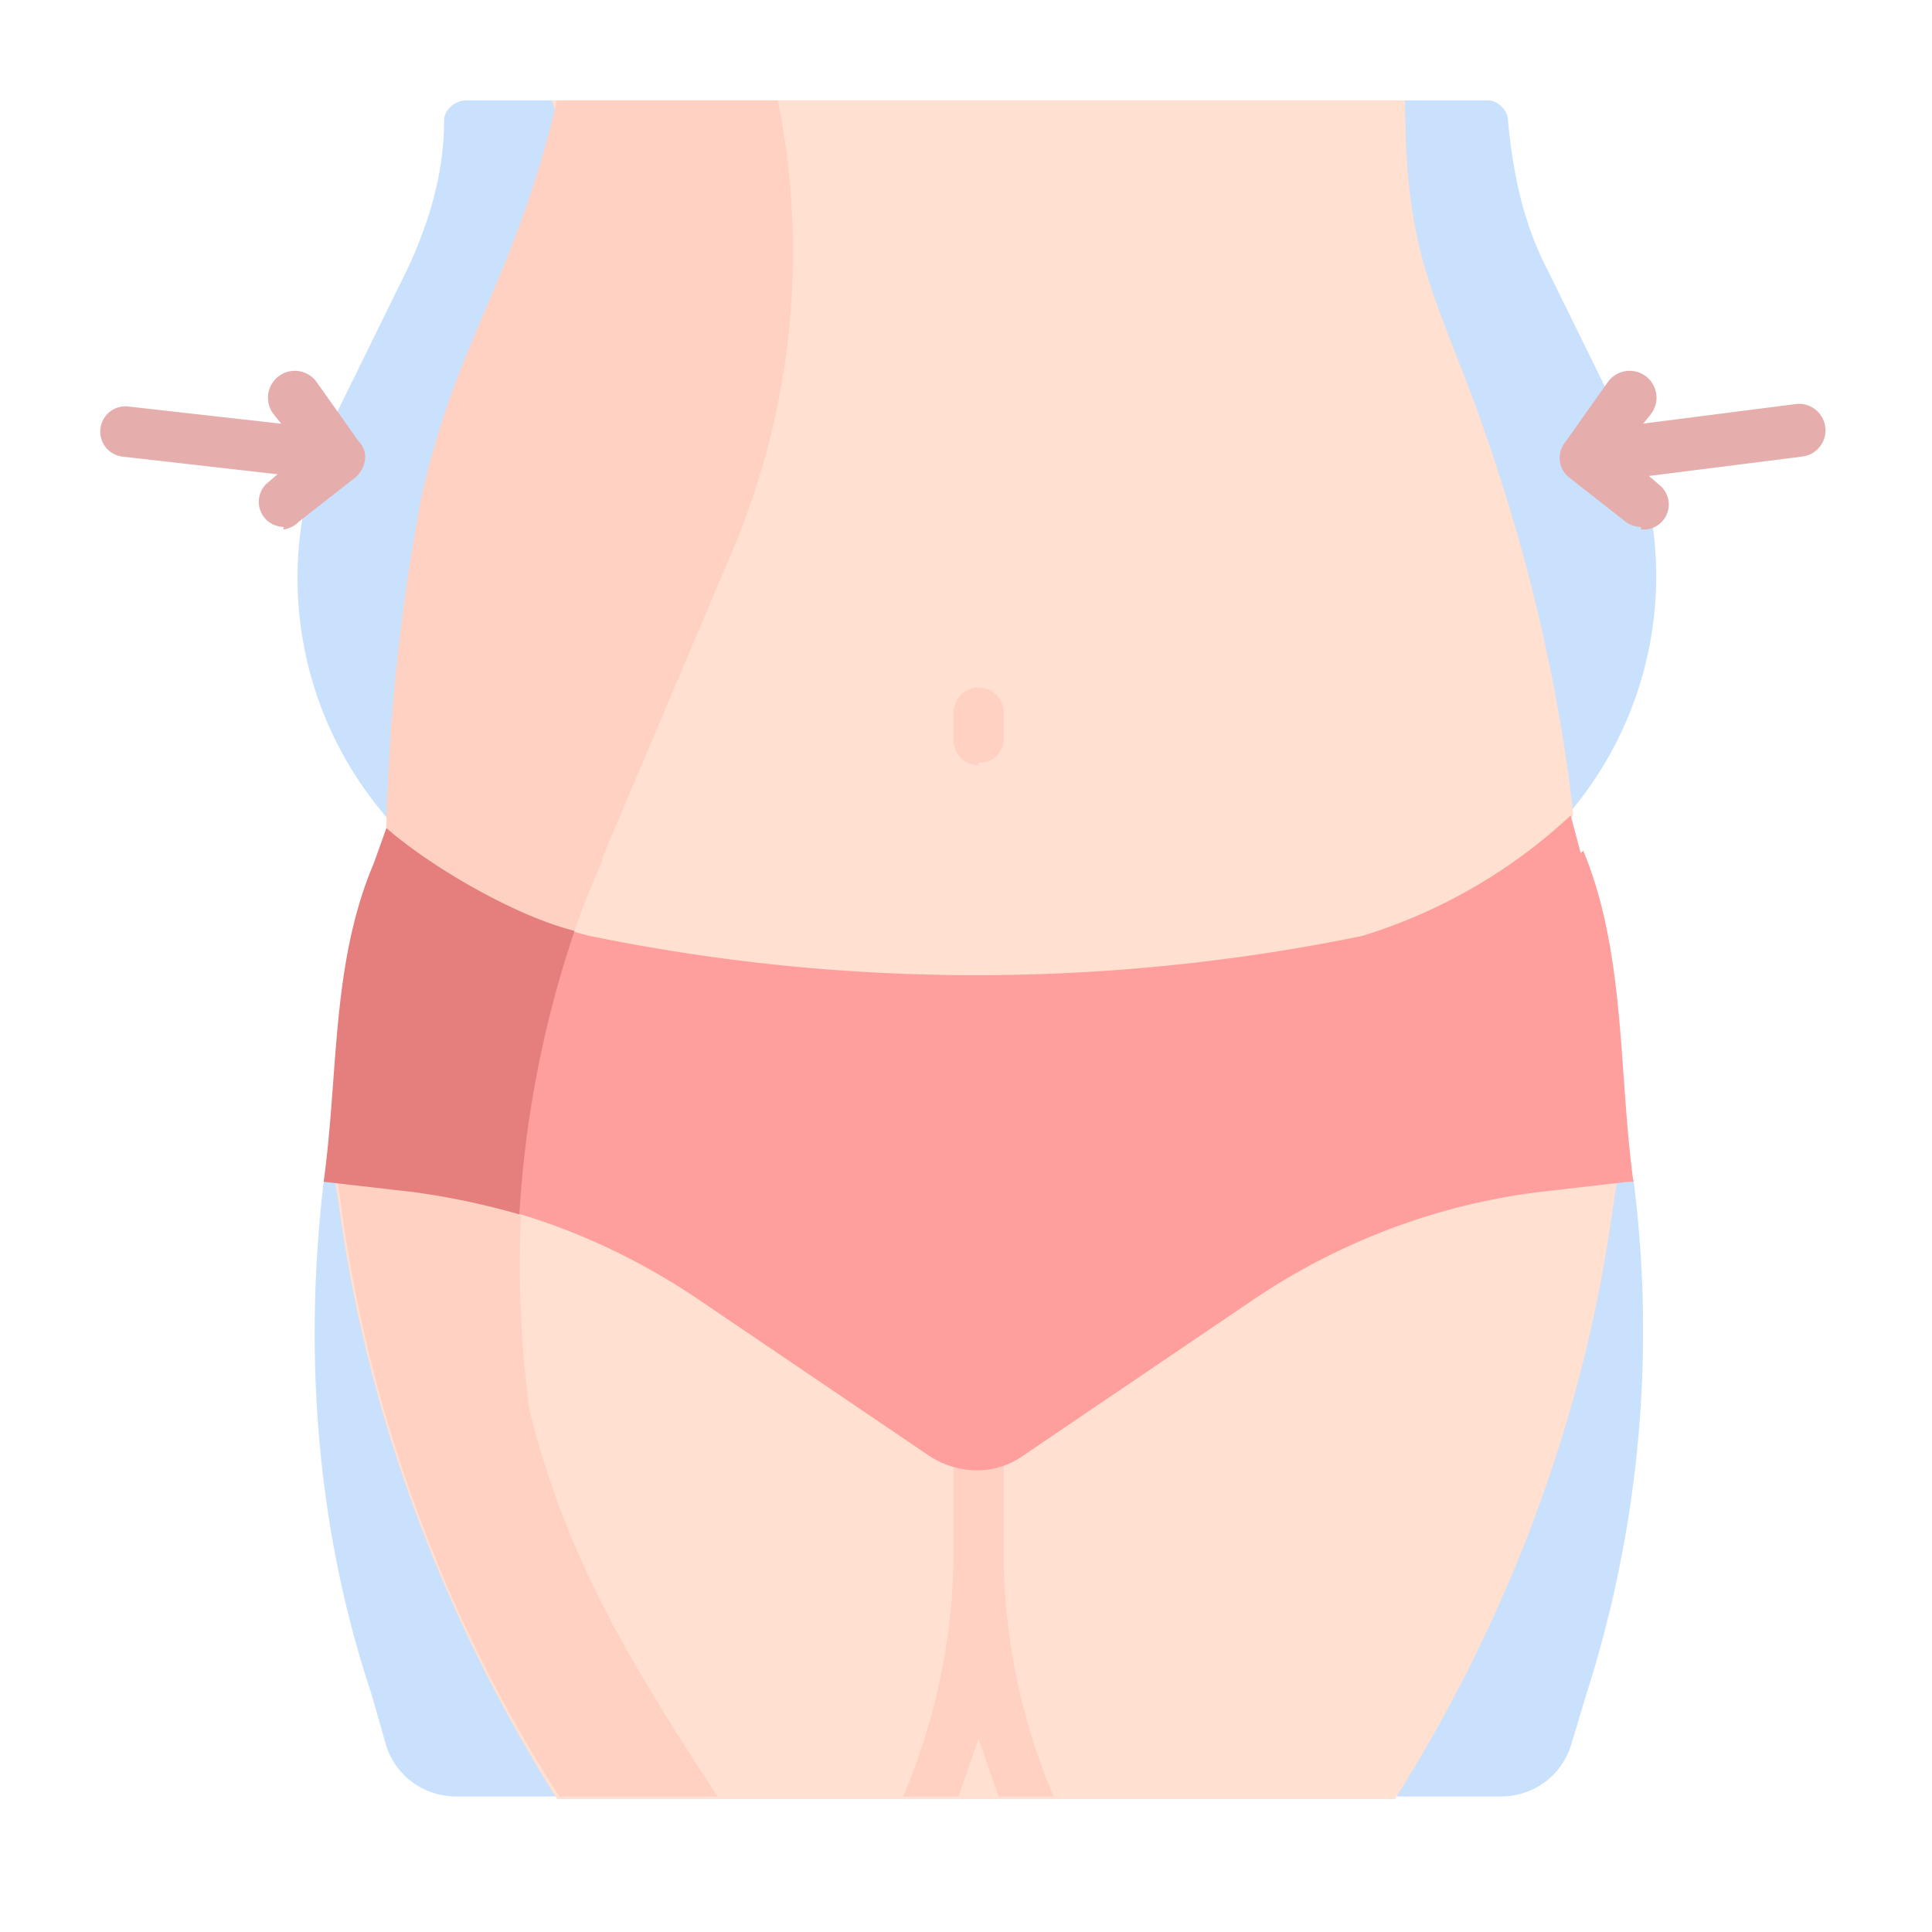 <svg width="77" height="77" viewBox="0 0 77 77" fill="none" xmlns="http://www.w3.org/2000/svg"><g clip-path="url(#clip0)"><path d="M18 47l-4.8-1.8-.3 1.9c-.8 6.8-.3 13.8 1.9 20.4l.6 2.1c.4 1.2 1.5 2 2.8 2h4.1l7.8-5L18 47zM65 47l-.2-1.8-4.8 1-9 20.1 4.7 5.3h4.1c1.3 0 2.4-.8 2.8-2l.6-2A47.5 47.5 0 0065.1 47zM64.5 16.5l-2.8-5.7c-1-1.9-1.4-3.9-1.6-6 0-.4-.4-.8-.8-.8h-3.4l-9.3 5.7.8 23 13.9 1a14.6 14.6 0 003.2-17.2zM22.1 4h-3.5c-.5 0-.9.4-.9.8 0 2.1-.6 4.1-1.5 6l-2.8 5.7a14.6 14.6 0 003.2 17.3h8.6l4-25-7-4.8z" fill="#C9E1FC"/><path d="M61.7 34l1-1.5s-.5-5.9-2.8-13.1C57.6 12 56 11.2 56 4H22c2 6.4 1.6 13.3-1 19.5l-4.4 10.2v.3l1.3 7.5 40.7.5 2.6-7.6s.4-.3.4-.5zM60.3 43.5l-14 1.3L20 42.4l-6.7 4.3.3 2c1.2 8.2 4.2 16 8.6 23h33.4c4.4-7 7.4-14.8 8.6-23l.3-2-4.3-3.2z" fill="#FFE0D1"/><path d="M40 61.9V51.4a1 1 0 10-2 0v10.5c0 3.3-.7 6.6-2 9.7h2.2l.8-2.3.8 2.3H42c-1.3-3-2-6.4-2-9.7zM24 34.3v-.1l5-11.8A30.6 30.6 0 0031 4h-8.8c-1.7 7.2-4 9.5-5.4 15.8A79.3 79.3 0 0015.4 33v1l2.6 7.5h3.6a42 42 0 012.4-7.2z" fill="#FFD1C2"/><path d="M21.1 56.2a43.3 43.3 0 011.7-19c-2.3-.7-4.4-1.8-6.1-3.4l-.2.4v.2a47.5 47.5 0 00-3.3 10.8l.5 3.6c1.2 8.1 4.2 16 8.6 22.8h6.3c-3.4-5.2-6-9.4-7.5-15.4z" fill="#FFD1C2"/><path d="M63 34l-.4-1.5a21.4 21.4 0 01-8.3 4.8 76.5 76.5 0 01-30.8 0c-1.2-.3-2.4-.7-3.5-1.2l-4.5 11.3 1 .1c4.1.5 8 2 11.5 4.4l9 6.1c1.2.8 2.7.8 3.8 0l9-6.1c3.5-2.4 7.5-3.9 11.6-4.4l3.5-.4h.2c-.6-4.4-.3-9.1-2-13.2z" fill="#FF9F9D"/><path d="M22.9 37.1c-2.4-.6-5.8-2.6-7.5-4.1l-.5 1.4c-1.7 4-1.4 8.3-2 12.7l3.5.4c1.5.2 2.9.5 4.3.9a43 43 0 012.2-11.3z" fill="#E47F7E"/><path d="M11.3 21a1 1 0 01-.7-1.7l1.5-1.3-1.2-1.5a1 1 0 011.7-1.3l1.7 2.4c.4.4.3 1-.1 1.4l-2.3 1.8a1 1 0 01-.6.3z" fill="#E5ADAB"/><path d="M12.9 19.1h-.1l-7.9-.9a1 1 0 01.2-2l8 .9a1 1 0 01-.2 2zM65.4 21a1 1 0 01-.6-.2L62.5 19a1 1 0 01-.1-1.4l1.7-2.4a1 1 0 011.7 1.3L64.6 18l1.5 1.3a1 1 0 01-.7 1.8z" fill="#E5ADAB"/><path d="M63.8 19.1a1 1 0 010-2l7.8-1a1 1 0 01.2 2.1l-7.9 1z" fill="#E5ADAB"/><path d="M39 30.5a1 1 0 01-1-1v-1.1a1 1 0 112 0v1c0 .6-.4 1-1 1z" fill="#FFD1C2"/></g><defs><clipPath id="clip0"><path fill="#fff" transform="translate(4 3)" d="M0 0h70v70H0z"/></clipPath></defs></svg>